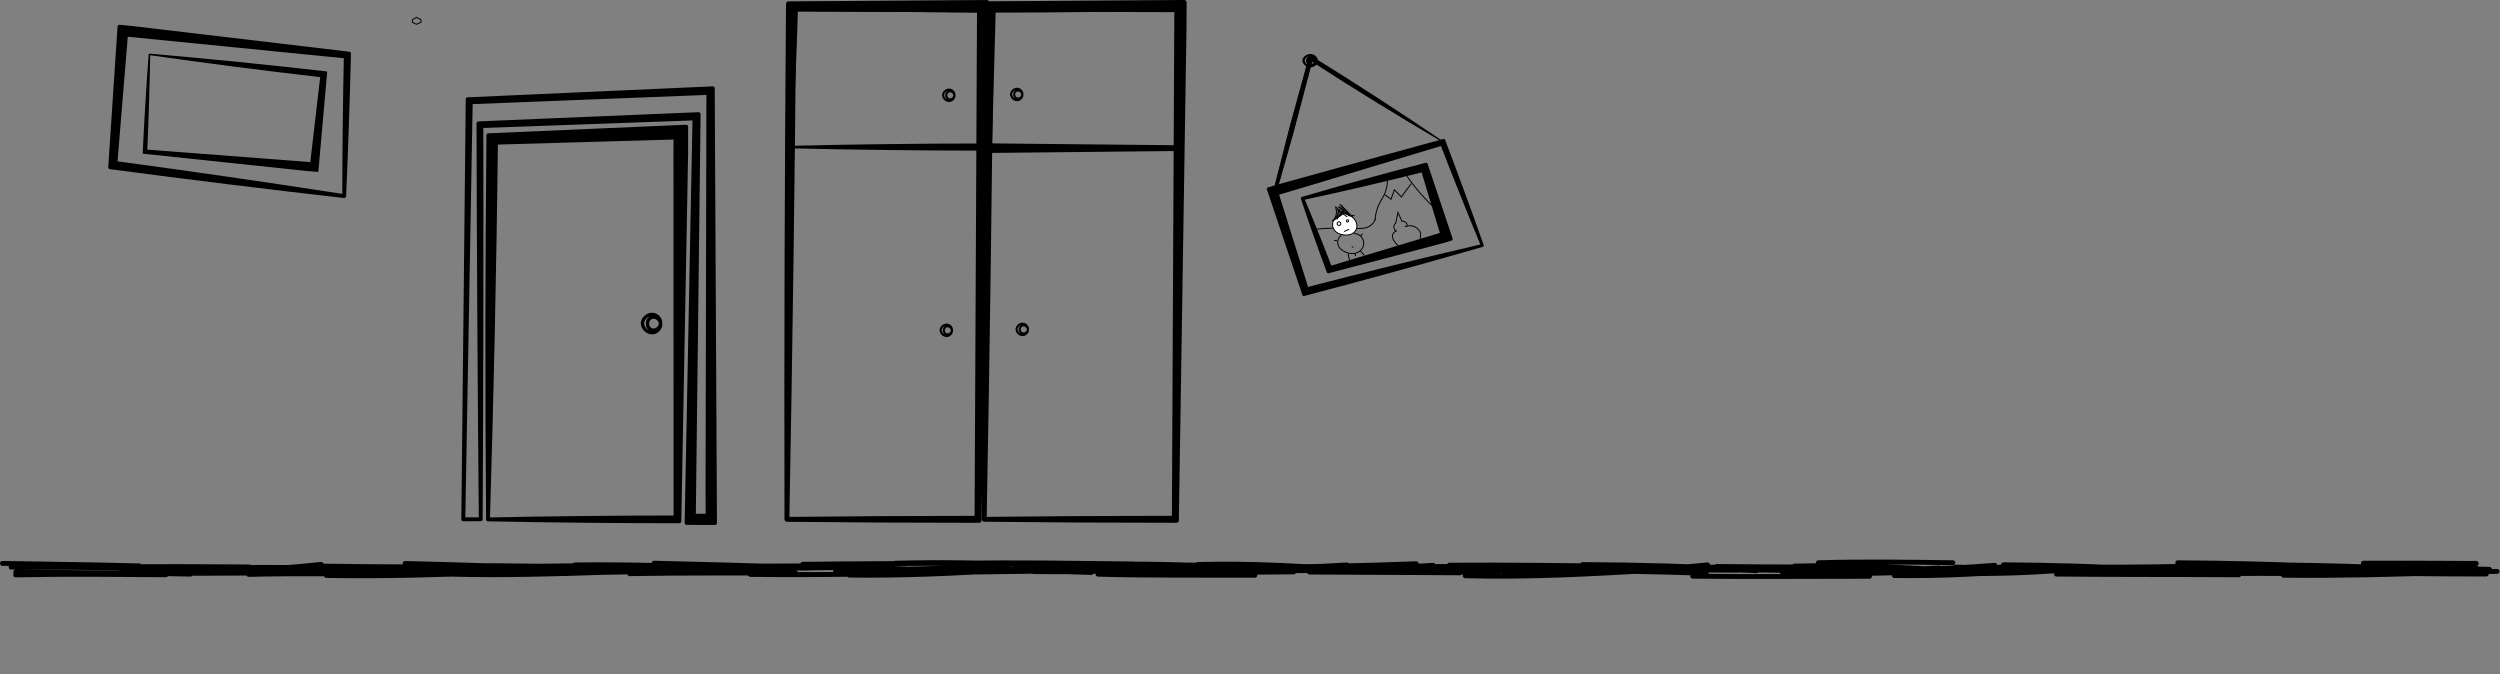 <?xml version="1.0" encoding="UTF-8" standalone="no"?>
<!-- Created with Inkscape (http://www.inkscape.org/) -->

<svg
   xmlns:dc="http://purl.org/dc/elements/1.1/"
   xmlns:cc="http://creativecommons.org/ns#"
   xmlns:rdf="http://www.w3.org/1999/02/22-rdf-syntax-ns#"
   xmlns:svg="http://www.w3.org/2000/svg"
   xmlns="http://www.w3.org/2000/svg"
   xmlns:sodipodi="http://sodipodi.sourceforge.net/DTD/sodipodi-0.dtd"
   xmlns:inkscape="http://www.inkscape.org/namespaces/inkscape"
   width="1302.379"
   height="351.234"
   id="svg2"
   version="1.1"
   inkscape:version="0.48.2 r9819"
   sodipodi:docname="door.svg"
   inkscape:export-filename="/Users/max/work/keyfight/graphics/background/door.png"
   inkscape:export-xdpi="139.94176"
   inkscape:export-ydpi="139.94176">
  <rect width="100%" height="100%" fill="#808080" stroke="none"/>
  <defs
     id="defs4">
    <inkscape:path-effect
       effect="skeletal"
       id="path-effect6588"
       is_visible="true"
       pattern="m -296.308,104.244 5.991,-3.927 5.548,3.902 -5.719,3.952 z"
       copytype="single_stretched"
       prop_scale="1"
       scale_y_rel="false"
       spacing="10"
       normal_offset="0"
       tang_offset="0"
       prop_units="false"
       vertical_pattern="false"
       fuse_tolerance="0.1" />
    <inkscape:path-effect
       effect="skeletal"
       id="path-effect6586"
       is_visible="true"
       pattern="M 0,5 C 0,2.24 2.24,0 5,0 7.76,0 10,2.24 10,5 10,7.76 7.76,10 5,10 2.24,10 0,7.76 0,5 z"
       copytype="single_stretched"
       prop_scale="1"
       scale_y_rel="false"
       spacing="0"
       normal_offset="0"
       tang_offset="0"
       prop_units="false"
       vertical_pattern="false"
       fuse_tolerance="0" />
    <inkscape:path-effect
       effect="spiro"
       id="path-effect6584"
       is_visible="true" />
    <inkscape:path-effect
       effect="skeletal"
       id="path-effect6580"
       is_visible="true"
       pattern="M 0,5 C 0,2.24 2.24,0 5,0 7.76,0 10,2.24 10,5 10,7.76 7.76,10 5,10 2.24,10 0,7.76 0,5 z"
       copytype="single_stretched"
       prop_scale="1"
       scale_y_rel="false"
       spacing="0"
       normal_offset="0"
       tang_offset="0"
       prop_units="false"
       vertical_pattern="false"
       fuse_tolerance="0" />
    <inkscape:path-effect
       effect="spiro"
       id="path-effect6578"
       is_visible="true" />
    <inkscape:path-effect
       effect="sketch"
       id="path-effect6262"
       is_visible="true"
       nbiter_approxstrokes="6"
       strokelength="98"
       strokelength_rdm="0.3;1"
       strokeoverlap="0.3"
       strokeoverlap_rdm="0.2;1"
       ends_tolerance="0.1;1"
       parallel_offset="1;1"
       tremble_size="3;1"
       tremble_frequency="1"
       nbtangents="5"
       tgt_places_rdmness="1;1"
       tgtscale="10"
       tgtlength="100"
       tgtlength_rdm="0.3;1" />
    <inkscape:path-effect
       effect="spiro"
       id="path-effect6135"
       is_visible="true" />
    <inkscape:path-effect
       effect="spiro"
       id="path-effect6131"
       is_visible="true" />
    <inkscape:path-effect
       effect="spiro"
       id="path-effect6119"
       is_visible="true" />
    <inkscape:path-effect
       effect="spiro"
       id="path-effect6115"
       is_visible="true" />
    <inkscape:path-effect
       effect="spiro"
       id="path-effect6103"
       is_visible="true" />
    <inkscape:path-effect
       effect="spiro"
       id="path-effect6095"
       is_visible="true" />
    <inkscape:path-effect
       effect="spiro"
       id="path-effect6091"
       is_visible="true" />
    <inkscape:path-effect
       effect="spiro"
       id="path-effect6087"
       is_visible="true" />
    <inkscape:path-effect
       effect="spiro"
       id="path-effect6083"
       is_visible="true" />
    <inkscape:path-effect
       effect="spiro"
       id="path-effect6079"
       is_visible="true" />
    <inkscape:path-effect
       effect="spiro"
       id="path-effect6075"
       is_visible="true" />
    <inkscape:path-effect
       effect="spiro"
       id="path-effect6071"
       is_visible="true" />
    <inkscape:path-effect
       effect="spiro"
       id="path-effect6067"
       is_visible="true" />
    <inkscape:path-effect
       effect="spiro"
       id="path-effect6063"
       is_visible="true" />
    <inkscape:path-effect
       effect="spiro"
       id="path-effect6059"
       is_visible="true" />
    <inkscape:path-effect
       effect="spiro"
       id="path-effect6055"
       is_visible="true" />
    <inkscape:path-effect
       effect="spiro"
       id="path-effect6051"
       is_visible="true" />
    <inkscape:path-effect
       effect="spiro"
       id="path-effect6047"
       is_visible="true" />
    <inkscape:path-effect
       effect="spiro"
       id="path-effect6035"
       is_visible="true" />
    <inkscape:path-effect
       effect="spiro"
       id="path-effect6027"
       is_visible="true" />
    <inkscape:path-effect
       effect="spiro"
       id="path-effect6023"
       is_visible="true" />
    <inkscape:path-effect
       effect="spiro"
       id="path-effect6015"
       is_visible="true" />
    <inkscape:path-effect
       effect="spiro"
       id="path-effect6011"
       is_visible="true" />
    <inkscape:path-effect
       effect="spiro"
       id="path-effect6007"
       is_visible="true" />
    <inkscape:path-effect
       effect="spiro"
       id="path-effect6003"
       is_visible="true" />
    <inkscape:path-effect
       effect="spiro"
       id="path-effect5999"
       is_visible="true" />
    <inkscape:path-effect
       effect="spiro"
       id="path-effect5995"
       is_visible="true" />
    <inkscape:path-effect
       effect="spiro"
       id="path-effect5991"
       is_visible="true" />
    <inkscape:path-effect
       fuse_tolerance="0.1"
       vertical_pattern="false"
       prop_units="false"
       tang_offset="0"
       normal_offset="0"
       spacing="10"
       scale_y_rel="false"
       prop_scale="1.51"
       copytype="single_stretched"
       pattern="m -1186.377,-151.504 5.991,-3.927 5.548,3.902 -5.719,3.952 z"
       is_visible="true"
       id="path-effect5839"
       effect="skeletal" />
    <inkscape:path-effect
       effect="skeletal"
       id="path-effect5723"
       is_visible="true"
       pattern="M 0.5,4.427 6.491,0.5 12.039,4.402 6.319,8.355 z"
       copytype="single_stretched"
       prop_scale="1"
       scale_y_rel="false"
       spacing="-0.2"
       normal_offset="0"
       tang_offset="0"
       prop_units="false"
       vertical_pattern="false"
       fuse_tolerance="0" />
    <inkscape:path-effect
       effect="skeletal"
       id="path-effect5685"
       is_visible="true"
       pattern="M 0.5,4.427 6.491,0.5 12.039,4.402 6.319,8.355 z"
       copytype="single_stretched"
       prop_scale="1"
       scale_y_rel="false"
       spacing="10"
       normal_offset="0"
       tang_offset="0"
       prop_units="false"
       vertical_pattern="false"
       fuse_tolerance="0.1" />
    <inkscape:path-effect
       fuse_tolerance="0"
       vertical_pattern="false"
       prop_units="false"
       tang_offset="0"
       normal_offset="0"
       spacing="0"
       scale_y_rel="false"
       prop_scale="1"
       copytype="single_stretched"
       pattern="m 494.493,357.269 5.991,-3.927 5.548,3.902 -5.719,3.952 z"
       is_visible="true"
       id="path-effect5683"
       effect="skeletal" />
    <inkscape:path-effect
       tgtlength_rdm="0.2;1"
       tgtlength="100"
       tgtscale="100"
       tgt_places_rdmness="0.6;1"
       nbtangents="0"
       tremble_frequency="2.5"
       tremble_size="4;1"
       parallel_offset="1;1"
       ends_tolerance="0;1"
       strokeoverlap_rdm="0.1;526162315"
       strokeoverlap="0"
       strokelength_rdm="0.1;1"
       strokelength="1061"
       nbiter_approxstrokes="3"
       is_visible="true"
       id="path-effect5681"
       effect="sketch" />
    <inkscape:path-effect
       effect="skeletal"
       id="path-effect5649"
       is_visible="true"
       pattern="M 0.5,4.427 6.491,0.5 12.039,4.402 6.319,8.355 z"
       copytype="single_stretched"
       prop_scale="1"
       scale_y_rel="false"
       spacing="0"
       normal_offset="0"
       tang_offset="0"
       prop_units="false"
       vertical_pattern="false"
       fuse_tolerance="0" />
    <inkscape:path-effect
       effect="skeletal"
       id="path-effect5641"
       is_visible="true"
       pattern="M 0.5,4.427 6.491,0.5 12.039,4.402 6.319,8.355 z"
       copytype="single_stretched"
       prop_scale="0.49"
       scale_y_rel="true"
       spacing="0"
       normal_offset="0"
       tang_offset="0"
       prop_units="false"
       vertical_pattern="false"
       fuse_tolerance="0" />
    <inkscape:path-effect
       effect="skeletal"
       id="path-effect5591"
       is_visible="true"
       pattern="M 0.5,40.578 53.103,0.5 99.443,38.073 50.598,73.142 z"
       copytype="single_stretched"
       prop_scale="0.02"
       scale_y_rel="false"
       spacing="0"
       normal_offset="0"
       tang_offset="0"
       prop_units="false"
       vertical_pattern="false"
       fuse_tolerance="0" />
    <inkscape:path-effect
       effect="sketch"
       id="path-effect5568"
       is_visible="true"
       nbiter_approxstrokes="5"
       strokelength="100"
       strokelength_rdm="0.3;1"
       strokeoverlap="0.3"
       strokeoverlap_rdm="0.3;1"
       ends_tolerance="0.1;1"
       parallel_offset="5;1"
       tremble_size="5;1"
       tremble_frequency="1"
       nbtangents="5"
       tgt_places_rdmness="1;1"
       tgtscale="10"
       tgtlength="100"
       tgtlength_rdm="0.3;1" />
    <inkscape:path-effect
       effect="sketch"
       id="path-effect5564"
       is_visible="true"
       nbiter_approxstrokes="5"
       strokelength="100"
       strokelength_rdm="0.3;1"
       strokeoverlap="0.3"
       strokeoverlap_rdm="0.3;1"
       ends_tolerance="0.1;1"
       parallel_offset="5;1"
       tremble_size="5;1"
       tremble_frequency="1"
       nbtangents="5"
       tgt_places_rdmness="1;1"
       tgtscale="10"
       tgtlength="100"
       tgtlength_rdm="0.3;1" />
    <inkscape:path-effect
       effect="spiro"
       id="path-effect5558"
       is_visible="true" />
    <inkscape:path-effect
       effect="spiro"
       id="path-effect5554"
       is_visible="true" />
    <inkscape:path-effect
       effect="sketch"
       id="path-effect5529"
       is_visible="true"
       nbiter_approxstrokes="3"
       strokelength="1061"
       strokelength_rdm="0.1;1"
       strokeoverlap="0"
       strokeoverlap_rdm="0.1;526162315"
       ends_tolerance="0;1"
       parallel_offset="1;1"
       tremble_size="4;1"
       tremble_frequency="2.5"
       nbtangents="0"
       tgt_places_rdmness="0.6;1"
       tgtscale="100"
       tgtlength="100"
       tgtlength_rdm="0.2;1" />
    <marker
       inkscape:stockid="Arrow1Sstart"
       orient="auto"
       refY="0"
       refX="0"
       id="Arrow1Sstart"
       style="overflow:visible">
      <path
         id="path4910"
         d="M 0,0 5,-5 -12.5,0 5,5 0,0 z"
         style="fill-rule:evenodd;stroke:#000000;stroke-width:1pt;marker-start:none"
         transform="matrix(0.2,0,0,0.2,1.2,0)"
         inkscape:connector-curvature="0" />
    </marker>
    <inkscape:path-effect
       effect="sketch"
       id="path-effect5529-9"
       is_visible="true"
       nbiter_approxstrokes="3"
       strokelength="978"
       strokelength_rdm="0.1;1"
       strokeoverlap="0"
       strokeoverlap_rdm="0.1;526162315"
       ends_tolerance="0;1"
       parallel_offset="1;1"
       tremble_size="4;1"
       tremble_frequency="2.5"
       nbtangents="0"
       tgt_places_rdmness="0.6;1"
       tgtscale="100"
       tgtlength="100"
       tgtlength_rdm="0.2;1" />
    <inkscape:path-effect
       effect="sketch"
       id="path-effect5529-90"
       is_visible="true"
       nbiter_approxstrokes="3"
       strokelength="1061"
       strokelength_rdm="0.1;1"
       strokeoverlap="0"
       strokeoverlap_rdm="0.1;526162315"
       ends_tolerance="0;1"
       parallel_offset="1;1"
       tremble_size="4;1"
       tremble_frequency="2.5"
       nbtangents="0"
       tgt_places_rdmness="0.6;1"
       tgtscale="100"
       tgtlength="100"
       tgtlength_rdm="0.2;1" />
    <inkscape:path-effect
       effect="skeletal"
       id="path-effect5649-2"
       is_visible="true"
       pattern="m -79.047,-398.864 5.991,-3.927 5.548,3.902 -5.719,3.952 z"
       copytype="single_stretched"
       prop_scale="1"
       scale_y_rel="false"
       spacing="0"
       normal_offset="0"
       tang_offset="0"
       prop_units="false"
       vertical_pattern="false"
       fuse_tolerance="0" />
    <inkscape:path-effect
       effect="skeletal"
       id="path-effect5723-9"
       is_visible="true"
       pattern="M 0.5,4.427 6.491,0.5 12.039,4.402 6.319,8.355 z"
       copytype="single_stretched"
       prop_scale="1"
       scale_y_rel="false"
       spacing="-0.2"
       normal_offset="0"
       tang_offset="0"
       prop_units="false"
       vertical_pattern="false"
       fuse_tolerance="0" />
    <inkscape:path-effect
       effect="skeletal"
       id="path-effect5685-8"
       is_visible="true"
       pattern="m -497.16,-350.267 5.991,-3.927 5.548,3.902 -5.719,3.952 z"
       copytype="single_stretched"
       prop_scale="1"
       scale_y_rel="false"
       spacing="10"
       normal_offset="0"
       tang_offset="0"
       prop_units="false"
       vertical_pattern="false"
       fuse_tolerance="0.1" />
    <inkscape:path-effect
       effect="skeletal"
       id="path-effect5685-5"
       is_visible="true"
       pattern="m -497.16,-350.267 5.991,-3.927 5.548,3.902 -5.719,3.952 z"
       copytype="single_stretched"
       prop_scale="1"
       scale_y_rel="false"
       spacing="10"
       normal_offset="0"
       tang_offset="0"
       prop_units="false"
       vertical_pattern="false"
       fuse_tolerance="0.1" />
    <inkscape:path-effect
       fuse_tolerance="0.1"
       vertical_pattern="false"
       prop_units="false"
       tang_offset="0"
       normal_offset="0"
       spacing="10"
       scale_y_rel="false"
       prop_scale="2"
       copytype="single_stretched"
       pattern="m -408.511,-108.575 5.991,-3.927 5.548,3.902 -5.719,3.952 z"
       is_visible="true"
       id="path-effect5839-7"
       effect="skeletal" />
    <inkscape:path-effect
       fuse_tolerance="0.1"
       vertical_pattern="false"
       prop_units="false"
       tang_offset="0"
       normal_offset="0"
       spacing="10"
       scale_y_rel="false"
       prop_scale="2"
       copytype="single_stretched"
       pattern="m -408.511,-108.575 5.991,-3.927 5.548,3.902 -5.719,3.952 z"
       is_visible="true"
       id="path-effect5839-8"
       effect="skeletal" />
    <inkscape:path-effect
       fuse_tolerance="0.1"
       vertical_pattern="false"
       prop_units="false"
       tang_offset="0"
       normal_offset="0"
       spacing="10"
       scale_y_rel="false"
       prop_scale="2"
       copytype="single_stretched"
       pattern="m -408.511,-108.575 5.991,-3.927 5.548,3.902 -5.719,3.952 z"
       is_visible="true"
       id="path-effect5839-0"
       effect="skeletal" />
    <inkscape:path-effect
       fuse_tolerance="0.1"
       vertical_pattern="false"
       prop_units="false"
       tang_offset="0"
       normal_offset="0"
       spacing="10"
       scale_y_rel="false"
       prop_scale="1"
       copytype="single_stretched"
       pattern="m -356.795,64.147 5.991,-3.927 5.548,3.902 -5.719,3.952 z"
       is_visible="true"
       id="path-effect5839-04"
       effect="skeletal" />
    <inkscape:path-effect
       effect="skeletal"
       id="path-effect5723-9-7"
       is_visible="true"
       pattern="M 0.5,4.427 6.491,0.5 12.039,4.402 6.319,8.355 z"
       copytype="single_stretched"
       prop_scale="1"
       scale_y_rel="false"
       spacing="-0.2"
       normal_offset="0"
       tang_offset="0"
       prop_units="false"
       vertical_pattern="false"
       fuse_tolerance="0" />
    <inkscape:path-effect
       fuse_tolerance="0.1"
       vertical_pattern="false"
       prop_units="false"
       tang_offset="0"
       normal_offset="0"
       spacing="10"
       scale_y_rel="false"
       prop_scale="1"
       copytype="single_stretched"
       pattern="m -261.213,129.502 5.991,-3.927 5.548,3.902 -5.719,3.952 z"
       is_visible="true"
       id="path-effect5839-06"
       effect="skeletal" />
    <inkscape:path-effect
       fuse_tolerance="0.1"
       vertical_pattern="false"
       prop_units="false"
       tang_offset="0"
       normal_offset="0"
       spacing="10"
       scale_y_rel="false"
       prop_scale="1"
       copytype="single_stretched"
       pattern="m -1449.59,1.762 5.991,-3.927 5.548,3.902 -5.719,3.952 z"
       is_visible="true"
       id="path-effect5839-2"
       effect="skeletal" />
    <inkscape:path-effect
       fuse_tolerance="0.1"
       vertical_pattern="false"
       prop_units="false"
       tang_offset="0.2"
       normal_offset="0"
       spacing="10"
       scale_y_rel="false"
       prop_scale="1"
       copytype="single_stretched"
       pattern="m -1414.495,27.02 5.991,-3.927 5.548,3.902 -5.72,3.952 z"
       is_visible="true"
       id="path-effect5839-06-0"
       effect="skeletal" />
    <inkscape:path-effect
       effect="skeletal"
       id="path-effect5723-9-7-8"
       is_visible="true"
       pattern="M 0.5,4.427 6.491,0.5 12.039,4.402 6.319,8.355 z"
       copytype="single_stretched"
       prop_scale="1"
       scale_y_rel="false"
       spacing="-0.2"
       normal_offset="0"
       tang_offset="0"
       prop_units="false"
       vertical_pattern="false"
       fuse_tolerance="0" />
    <inkscape:path-effect
       fuse_tolerance="0.1"
       vertical_pattern="false"
       prop_units="false"
       tang_offset="0"
       normal_offset="0"
       spacing="10"
       scale_y_rel="false"
       prop_scale="1.51"
       copytype="single_stretched"
       pattern="m -323.2,117.596 5.991,-3.927 5.548,3.902 -5.719,3.952 z"
       is_visible="true"
       id="path-effect5839-04-7"
       effect="skeletal" />
    <inkscape:path-effect
       fuse_tolerance="0.1"
       vertical_pattern="false"
       prop_units="false"
       tang_offset="0"
       normal_offset="0"
       spacing="10"
       scale_y_rel="false"
       prop_scale="1"
       copytype="single_stretched"
       pattern="m -1353.851,229.059 5.991,-3.927 5.548,3.902 -5.719,3.952 z"
       is_visible="true"
       id="path-effect5839-2-3"
       effect="skeletal" />
    <inkscape:path-effect
       fuse_tolerance="0.1"
       vertical_pattern="false"
       prop_units="false"
       tang_offset="0"
       normal_offset="0"
       spacing="10"
       scale_y_rel="false"
       prop_scale="1.51"
       copytype="single_stretched"
       pattern="M 0.5,5.643 0.533,2.919 4.896,0.5 9.417,2.983 l 0.039,2.559 -4.732,2.129 z"
       is_visible="true"
       id="path-effect5839-06-0-4"
       effect="skeletal" />
    <inkscape:path-effect
       fuse_tolerance="0.1"
       vertical_pattern="false"
       prop_units="false"
       tang_offset="0"
       normal_offset="0"
       spacing="10"
       scale_y_rel="false"
       prop_scale="1.51"
       copytype="single_stretched"
       pattern="m 999.52,1.893 0.033,-2.723 4.363,-2.42 4.521,2.483 0.039,2.559 -4.732,2.129 z"
       is_visible="true"
       id="path-effect5839-06-0-4-2"
       effect="skeletal" />
    <inkscape:path-effect
       fuse_tolerance="0.1"
       vertical_pattern="false"
       prop_units="false"
       tang_offset="0"
       normal_offset="0"
       spacing="10"
       scale_y_rel="false"
       prop_scale="1"
       copytype="single_stretched"
       pattern="m -906.247,-283.967 5.991,-3.927 5.548,3.902 -5.719,3.952 z"
       is_visible="true"
       id="path-effect5839-9"
       effect="skeletal" />
    <inkscape:path-effect
       fuse_tolerance="0.1"
       vertical_pattern="false"
       prop_units="false"
       tang_offset="0"
       normal_offset="0"
       spacing="10"
       scale_y_rel="false"
       prop_scale="1"
       copytype="single_stretched"
       pattern="m -703.558,-284.004 5.991,-3.927 5.548,3.902 -5.719,3.952 z"
       is_visible="true"
       id="path-effect5839-9-1"
       effect="skeletal" />
    <inkscape:path-effect
       fuse_tolerance="0.1"
       vertical_pattern="false"
       prop_units="false"
       tang_offset="0"
       normal_offset="0"
       spacing="10"
       scale_y_rel="false"
       prop_scale="1"
       copytype="single_stretched"
       pattern="m -902.099,-279.431 5.991,-3.927 5.548,3.902 -5.719,3.952 z"
       is_visible="true"
       id="path-effect5839-9-2"
       effect="skeletal" />
    <inkscape:path-effect
       fuse_tolerance="0.1"
       vertical_pattern="false"
       prop_units="false"
       tang_offset="0"
       normal_offset="0"
       spacing="10"
       scale_y_rel="false"
       prop_scale="1"
       copytype="single_stretched"
       pattern="m -703.561,-277.28 5.991,-3.927 5.548,3.902 -5.719,3.952 z"
       is_visible="true"
       id="path-effect5839-9-2-7"
       effect="skeletal" />
    <inkscape:path-effect
       effect="skeletal"
       id="path-effect5723-9-3"
       is_visible="true"
       pattern="M 0.5,4.427 6.491,0.5 12.039,4.402 6.319,8.355 z"
       copytype="single_stretched"
       prop_scale="1"
       scale_y_rel="false"
       spacing="-0.2"
       normal_offset="0"
       tang_offset="0"
       prop_units="false"
       vertical_pattern="false"
       fuse_tolerance="0" />
    <inkscape:path-effect
       effect="skeletal"
       id="path-effect5723-9-3-7"
       is_visible="true"
       pattern="M 0.5,4.427 6.491,0.5 12.039,4.402 6.319,8.355 z"
       copytype="single_stretched"
       prop_scale="1"
       scale_y_rel="false"
       spacing="-0.2"
       normal_offset="0"
       tang_offset="0"
       prop_units="false"
       vertical_pattern="false"
       fuse_tolerance="0" />
    <inkscape:path-effect
       effect="skeletal"
       id="path-effect5723-9-3-7-4"
       is_visible="true"
       pattern="M 0.5,4.427 6.491,0.5 12.039,4.402 6.319,8.355 z"
       copytype="single_stretched"
       prop_scale="1"
       scale_y_rel="false"
       spacing="-0.2"
       normal_offset="0"
       tang_offset="0"
       prop_units="false"
       vertical_pattern="false"
       fuse_tolerance="0" />
    <inkscape:path-effect
       effect="skeletal"
       id="path-effect5723-9-3-7-2"
       is_visible="true"
       pattern="M 0.5,4.427 6.491,0.5 12.039,4.402 6.319,8.355 z"
       copytype="single_stretched"
       prop_scale="1"
       scale_y_rel="false"
       spacing="-0.2"
       normal_offset="0"
       tang_offset="0"
       prop_units="false"
       vertical_pattern="false"
       fuse_tolerance="0" />
    <inkscape:path-effect
       effect="sketch"
       id="path-effect6262-5"
       is_visible="true"
       nbiter_approxstrokes="6"
       strokelength="98"
       strokelength_rdm="0.3;1"
       strokeoverlap="0.3"
       strokeoverlap_rdm="0.2;1"
       ends_tolerance="0.1;1"
       parallel_offset="1;1"
       tremble_size="3;1"
       tremble_frequency="1"
       nbtangents="5"
       tgt_places_rdmness="1;1"
       tgtscale="10"
       tgtlength="100"
       tgtlength_rdm="0.3;1" />
  </defs>
  <sodipodi:namedview
     id="base"
     pagecolor="#ffffff"
     bordercolor="#666666"
     borderopacity="1.0"
     inkscape:pageopacity="0.0"
     inkscape:pageshadow="2"
     inkscape:zoom="1.5979308"
     inkscape:cx="325.38203"
     inkscape:cy="174.01544"
     inkscape:document-units="px"
     inkscape:current-layer="layer1"
     showgrid="false"
     inkscape:object-paths="false"
     inkscape:window-width="1290"
     inkscape:window-height="924"
     inkscape:window-x="0"
     inkscape:window-y="0"
     inkscape:window-maximized="0"
     showguides="true"
     inkscape:guide-bbox="true"
     width="2048px"
     fit-margin-top="0"
     fit-margin-left="0"
     fit-margin-right="0"
     fit-margin-bottom="0"
     height="744.09px">
    <sodipodi:guide
       orientation="0,1"
       position="505.749,1.384"
       id="guide6197" />
  </sodipodi:namedview>
  <g
     inkscape:label="Layer 1"
     inkscape:groupmode="layer"
     id="layer1"
     transform="translate(-75.412,-410.695)">
    <path
       style="fill:none;stroke:#000000;stroke-width:0.507px;stroke-linecap:butt;stroke-linejoin:miter;stroke-opacity:1"
       d="m 760.926,530.1 c 6.513,-0.641 13.074,-0.796 19.61,-0.465 1.426,0.072 2.857,0.168 4.281,0.055 1.424,-0.113 2.853,-0.444 4.083,-1.17 1.435,-0.847 2.546,-2.228 3.067,-3.81"
       id="path6113"
       inkscape:path-effect="#path-effect6115"
       inkscape:original-d="m 760.92612,530.09966 c 5.9478,0.7133 13.6814,-0.12912 19.6097,-0.46469 2.7784,-0.15727 5.881,0.32251 8.3643,-1.11524 0.4699,-0.27204 3.0669,-3.3901 3.0669,-3.81041"
       inkscape:connector-curvature="0"
       sodipodi:nodetypes="cssc" />
    <path
       style="fill:none;stroke:#000000;stroke-width:0.507px;stroke-linecap:butt;stroke-linejoin:miter;stroke-opacity:1"
       d="m 290.228,422.326 0.017,-1.381 2.212,-1.227 2.293,1.259 0.02,1.298 -2.4,1.08 z"
       id="path5611"
       inkscape:connector-curvature="0"
       sodipodi:nodetypes="ccccccc" />
    <path
       style="color:#000000;fill:#000000;fill-opacity:1;fill-rule:nonzero;stroke:#000000;stroke-width:2;stroke-linecap:round;stroke-linejoin:round;stroke-miterlimit:4;stroke-opacity:1;stroke-dasharray:none;stroke-dashoffset:0;marker:none;visibility:visible;display:inline;overflow:visible;enable-background:accumulate"
       d="m 329.642,681.234 c -0.546,-66.071 -0.483,-132.767 0.189,-200.087 0,0 1e-5,0 1e-5,0 33.723,-1.501 68.073,-2.995 103.051,-4.484 0,0 10e-6,0 10e-6,0 0.002,4.541 0.005,9.089 0.008,13.641 -1.165,65.193 -2.351,129.184 -3.56,191.97 -33.567,4e-5 -66.796,-0.334 -99.688,-1.003 32.892,-0.669 65.452,-1.01 97.68,-1.023 -0.049,-65.788 -0.073,-130.28 -0.074,-193.476 0.029,-1.469 0.058,-2.938 0.086,-4.408 -30.526,0.896 -61.698,1.786 -93.516,2.669 0,0 -1e-5,0 -1e-5,0 -0.765,64.757 -2.158,130.157 -4.176,196.2 z"
       id="path4893-1"
       inkscape:connector-curvature="0"
       sodipodi:nodetypes="ccccc"
       inkscape:path-effect="#path-effect5839"
       inkscape:original-d="m 329.64152,681.23393 2.1537,-198.17197 98.35271,-3.58951 -1.85007,201.76148 z" />
    <path
       sodipodi:type="arc"
       style="fill:none;stroke:#000000;stroke-width:5;stroke-miterlimit:4;stroke-opacity:1;stroke-dasharray:none"
       id="path5562-3"
       sodipodi:cx="230.60666"
       sodipodi:cy="627.00012"
       sodipodi:rx="11.741683"
       sodipodi:ry="11.741683"
       d="m 242.348,627 c 0.63,6.149 -4.446,12.888 -11.742,13.633 0,0 0,0 0,0 -7.296,0.516 -14.665,-5.19 -15.524,-13.633 0,0 0,0 0,0 -0.031,-0.648 -0.022,-1.294 0.025,-1.934 1.749,-7.533 8.672,-12.372 15.499,-11.862 7.394,0.8 12.441,7.632 11.767,13.796 -0.666,-6.164 -6.811,-10.556 -11.767,-9.773 -4.87,0.536 -8.554,5.838 -7.823,9.577 -0.01,0.065 -0.018,0.13 -0.025,0.196 0,0 0,0 0,0 -0.884,3.788 2.88,9.263 7.848,9.795 4.968,0.766 11.093,-3.646 11.742,-9.795 z"
       transform="matrix(0.347,0,0,0.347,335.468,361.705)"
       inkscape:path-effect="#path-effect5723-9" />
    <path
       style="color:#000000;fill:#000000;fill-opacity:1;stroke:#000000;stroke-width:1.5;stroke-linecap:round;stroke-linejoin:round;stroke-miterlimit:4;stroke-opacity:1;stroke-dasharray:none;stroke-dashoffset:0;marker:none;visibility:visible;display:inline;overflow:visible;enable-background:accumulate"
       d="m 847.591,538.59 c -30.509,8.791 -61.5,17.319 -92.972,25.584 -6.051,-17.92 -12.225,-36.285 -18.521,-55.097 0,0 0,0 -10e-6,0 1.801,-0.545 3.604,-1.091 5.41,-1.638 29.37,-8.119 58.048,-15.993 86.032,-23.621 7.005,18.411 13.697,36.666 20.074,54.764 -7.338,-17.73 -14.368,-35.307 -21.089,-52.73 -29.002,8.756 -57.251,17.246 -84.747,25.47 -0.321,0.087 -0.642,0.174 -0.963,0.261 0,0 0,0 0,10e-6 5.043,16.034 10.211,32.528 15.505,49.48 29.928,-7.762 60.351,-15.252 91.27,-22.472 z"
       id="path5781"
       inkscape:connector-curvature="0"
       inkscape:path-effect="#path-effect6588"
       inkscape:original-d="m 847.59102,538.5895 -92.1335,24.05056 -17.0351,-52.32948 88.5977,-25.45139 z"
       sodipodi:nodetypes="ccccc" />
    <path
       style="color:#000000;fill:#000000;fill-opacity:1;stroke:#000000;stroke-width:0.507;stroke-linecap:round;stroke-linejoin:round;stroke-miterlimit:4;stroke-opacity:1;stroke-dasharray:none;stroke-dashoffset:0;marker:none;visibility:visible;display:inline;overflow:visible;enable-background:accumulate"
       d="m 827.274,484.698 c -29.055,9.883 -58.701,19.194 -88.94,27.933 3.059,-11.898 6.14,-23.959 9.243,-36.184 3.401,-12.47 6.778,-24.754 10.13,-36.854 23.865,14.766 47.058,29.794 69.58,45.084 -23.47,-13.79 -46.281,-27.838 -68.432,-42.143 -3.374,12.898 -6.719,25.576 -10.034,38.035 -2.835,9.887 -5.689,19.91 -8.561,30.069 28.395,-9.235 57.4,-17.882 87.014,-25.94 z"
       id="path5781-3"
       inkscape:connector-curvature="0"
       inkscape:path-effect="#path-effect5839-04"
       inkscape:original-d="m 827.27362,484.69772 -87.9906,26.95061 19.0082,-70.55833 z"
       sodipodi:nodetypes="cccc" />
    <path
       sodipodi:type="arc"
       style="fill:none;stroke:#000000;stroke-width:5;stroke-miterlimit:4;stroke-opacity:1;stroke-dasharray:none"
       id="path5562-3-4"
       sodipodi:cx="230.60666"
       sodipodi:cy="627.00012"
       sodipodi:rx="11.741683"
       sodipodi:ry="11.741683"
       d="m 242.348,627 c 0.63,6.149 -4.446,12.888 -11.742,13.633 0,0 0,0 0,0 -7.296,0.516 -14.665,-5.19 -15.524,-13.633 0,0 0,0 0,0 -0.031,-0.648 -0.022,-1.294 0.025,-1.934 1.749,-7.533 8.672,-12.372 15.499,-11.862 7.394,0.8 12.441,7.632 11.767,13.796 -0.666,-6.164 -6.811,-10.556 -11.767,-9.773 -4.87,0.536 -8.554,5.838 -7.823,9.577 -0.01,0.065 -0.018,0.13 -0.025,0.196 0,0 0,0 0,0 -0.884,3.788 2.88,9.263 7.848,9.795 4.968,0.766 11.093,-3.646 11.742,-9.795 z"
       transform="matrix(0.247,0,0,0.214,701.388,308.14)"
       inkscape:path-effect="#path-effect5723-9-7" />
    <path
       style="color:#000000;fill:#000000;fill-opacity:1;stroke:#000000;stroke-width:1.744;stroke-linecap:round;stroke-linejoin:round;stroke-miterlimit:4;stroke-opacity:1;stroke-dasharray:none;stroke-dashoffset:0;marker:none;visibility:visible;display:inline;overflow:visible;enable-background:accumulate"
       d="m 753.996,514.084 c 20.959,-6.173 42.399,-12.079 64.319,-17.72 0,10e-6 0,10e-6 0,10e-6 4.21,12.5 8.539,25.446 12.989,38.839 0,0 0,0 0,10e-6 -1.254,0.381 -2.511,0.762 -3.771,1.144 -20.734,5.514 -40.773,10.786 -60.118,15.817 -4.794,-12.849 -9.275,-25.54 -13.442,-38.072 5.13,12.17 9.953,24.184 14.469,36.043 19.922,-6.027 39.089,-11.793 57.503,-17.295 0.218,-0.056 0.437,-0.112 0.656,-0.168 -3.211,-10.609 -6.546,-21.677 -10.004,-33.206 0,-10e-6 0,-10e-6 0,-10e-6 -20.372,5.146 -41.239,10.019 -62.6,14.618 z"
       id="path5781-0"
       inkscape:connector-curvature="0"
       inkscape:path-effect="#path-effect5839-06"
       inkscape:original-d="m 753.99562,514.08429 63.4719,-16.19157 11.5181,36.06338 -61.0449,17.16877 z"
       sodipodi:nodetypes="ccccc" />
    <path
       style="fill:#ffffff;fill-opacity:1;stroke:#000000;stroke-width:0.507px;stroke-linecap:butt;stroke-linejoin:miter;stroke-opacity:1"
       d="m 770.886,524.455 c -0.698,0.747 -1.145,1.723 -1.256,2.74 -0.111,1.016 0.115,2.066 0.635,2.946 0.514,0.871 1.302,1.564 2.193,2.043 0.891,0.479 1.883,0.752 2.885,0.887 1.274,0.171 2.6,0.119 3.803,-0.332 1.204,-0.452 2.276,-1.333 2.793,-2.51 0.431,-0.981 0.456,-2.115 0.169,-3.148 -0.287,-1.032 -0.872,-1.967 -1.599,-2.754 -1.087,-1.179 -2.542,-2.063 -4.133,-2.264 -1.048,-0.132 -2.133,0.037 -3.091,0.483 -0.958,0.446 -1.787,1.166 -2.361,2.053"
       id="path5989"
       inkscape:path-effect="#path-effect5991"
       inkscape:original-d="m 770.88602,524.4545 c -2.4612,0.53136 -1.8886,4.14599 -0.6212,5.68567 1.2044,1.46325 3.425,2.15628 5.0786,2.93036 3.3779,1.58136 7.1528,1.76739 6.5962,-2.84243 -0.2281,-1.88949 0.1164,-4.34286 -1.4298,-5.90205 -1.0566,-1.06558 -2.8465,-1.52158 -4.1333,-2.26407 -0.9763,-0.56337 -5.1825,1.21634 -5.4521,2.53554"
       inkscape:connector-curvature="0"
       sodipodi:nodetypes="csssssc" />
    <path
       style="fill:none;stroke:#000000;stroke-width:0.507px;stroke-linecap:butt;stroke-linejoin:miter;stroke-opacity:1"
       d="m 774.161,533.234 c -0.884,0.647 -1.523,1.621 -1.766,2.689 -0.243,1.068 -0.087,2.222 0.429,3.188 0.583,1.09 1.585,1.903 2.665,2.505 1.648,0.918 3.58,1.405 5.443,1.11 0.932,-0.148 1.835,-0.49 2.611,-1.026 0.776,-0.536 1.421,-1.268 1.825,-2.12 0.453,-0.956 0.593,-2.058 0.396,-3.097 -0.197,-1.04 -0.731,-2.013 -1.502,-2.738 -0.919,-0.866 -2.173,-1.369 -3.436,-1.378"
       id="path5993"
       inkscape:path-effect="#path-effect5995"
       inkscape:original-d="m 774.16082,533.2344 c -3.2884,-0.0855 -2.2769,3.67693 -1.3363,5.87746 0.4007,0.93738 1.7745,1.99095 2.6648,2.50466 1.4239,0.82158 8.8349,-0.84817 9.8786,-2.03647 0.4844,-0.5515 -0.736,-5.6226 -1.1054,-5.83575 -0.8917,-0.51451 -2.2811,-1.68774 -3.4357,-1.37804"
       inkscape:connector-curvature="0" />
    <path
       style="fill:none;stroke:#000000;stroke-width:0.507px;stroke-linecap:butt;stroke-linejoin:miter;stroke-opacity:1"
       d="m 777.666,542.872 0.778,3.471"
       id="path5997"
       inkscape:path-effect="#path-effect5999"
       inkscape:original-d="m 777.66592,542.87239 c 0.6753,1.86473 0.4156,2.12132 0.7776,3.47076"
       inkscape:connector-curvature="0" />
    <path
       style="fill:none;stroke:#000000;stroke-width:0.507px;stroke-linecap:butt;stroke-linejoin:miter;stroke-opacity:1"
       d="m 784.178,541.432 2.016,2.372"
       id="path6001"
       inkscape:path-effect="#path-effect6003"
       inkscape:original-d="m 784.17832,541.43218 c 0.9018,0.89656 1.6995,1.19213 2.016,2.37208"
       inkscape:connector-curvature="0" />
    <path
       style="fill:none;stroke:#000000;stroke-width:0.507px;stroke-linecap:butt;stroke-linejoin:miter;stroke-opacity:1"
       d="m 783.938,533.678 1.381,-1.137"
       id="path6005"
       inkscape:path-effect="#path-effect6007"
       inkscape:original-d="m 783.93812,533.67801 c 0.4307,-0.6682 0.8981,-0.70827 1.3814,-1.13705"
       inkscape:connector-curvature="0" />
    <path
       style="fill:none;stroke:#000000;stroke-width:0.507px;stroke-linecap:butt;stroke-linejoin:miter;stroke-opacity:1"
       d="m 772.019,536.109 -1.584,-0.188"
       id="path6009"
       inkscape:path-effect="#path-effect6011"
       inkscape:original-d="m 772.01902,536.1085 c -0.5313,0.0189 -1.0702,-0.32617 -1.5836,-0.18846"
       inkscape:connector-curvature="0" />
    <path
       style="fill:none;stroke:#000000;stroke-width:0.507px;stroke-linecap:butt;stroke-linejoin:miter;stroke-opacity:1"
       d="m 781.109,542.562 0.565,1.535"
       id="path6013"
       inkscape:path-effect="#path-effect6015"
       inkscape:original-d="m 781.10862,542.56215 c 0.2032,1.06116 0.4242,1.32153 0.565,1.53484"
       inkscape:connector-curvature="0" />
    <path
       style="fill:none;stroke:#000000;stroke-width:0.507px;stroke-linecap:butt;stroke-linejoin:miter;stroke-opacity:1"
       d="m 772.606,526.293 c 0.21,-0.083 0.449,-0.09 0.663,-0.018 0.214,0.071 0.401,0.22 0.519,0.412 0.118,0.192 0.166,0.426 0.133,0.649 -0.033,0.223 -0.147,0.433 -0.315,0.583 -0.169,0.15 -0.391,0.238 -0.616,0.244 -0.225,0.006 -0.452,-0.069 -0.629,-0.21 -0.177,-0.14 -0.302,-0.344 -0.347,-0.565 -0.045,-0.221 -0.01,-0.457 0.097,-0.656 0.107,-0.198 0.286,-0.357 0.495,-0.439 0.153,-0.06 0.321,-0.081 0.484,-0.06 0.163,0.022 0.32,0.085 0.452,0.184 0.132,0.098 0.238,0.23 0.305,0.38 0.067,0.15 0.096,0.317 0.081,0.481 -0.014,0.164 -0.071,0.323 -0.163,0.459 -0.092,0.136 -0.219,0.248 -0.366,0.322 -0.147,0.074 -0.312,0.11 -0.476,0.103 -0.164,-0.007 -0.326,-0.056 -0.466,-0.142 -0.152,-0.093 -0.278,-0.23 -0.359,-0.39 -0.081,-0.16 -0.116,-0.342 -0.1,-0.52 0.015,-0.178 0.082,-0.352 0.188,-0.495 0.107,-0.143 0.254,-0.256 0.42,-0.322"
       id="path6021"
       inkscape:path-effect="#path-effect6023"
       inkscape:original-d="m 772.60562,526.29287 c -0.1652,0.14649 -0.3489,0.6046 -0.4954,0.43948 -0.1465,-0.16512 0.4382,-0.65267 0.4954,-0.43948 0.1496,0.55799 -0.6505,1.43791 -0.1501,1.72663 2.485,1.43387 4.881,-2.03297 0.1501,-1.72663 z"
       inkscape:connector-curvature="0" />
    <path
       style="fill:none;stroke:#000000;stroke-width:0.507px;stroke-linecap:butt;stroke-linejoin:miter;stroke-opacity:1"
       d="m 777.848,525.347 c -0.11,-0.111 -0.265,-0.176 -0.421,-0.177 -0.156,-6.6e-4 -0.312,0.063 -0.423,0.173 -0.111,0.11 -0.176,0.265 -0.177,0.421 -6.6e-4,0.156 0.063,0.312 0.173,0.423 0.11,0.111 0.265,0.176 0.421,0.177 0.156,6.6e-4 0.312,-0.063 0.423,-0.173 0.111,-0.11 0.176,-0.265 0.177,-0.421 6.6e-4,-0.156 -0.063,-0.312 -0.173,-0.423"
       id="path6025"
       inkscape:path-effect="#path-effect6027"
       inkscape:original-d="m 777.84782,525.3467 c -1.0635,0.23187 -0.8057,0.13697 -0.8477,0.8406 -0.1448,2.42293 4.4844,-1.19413 0.8477,-0.8406 z"
       inkscape:connector-curvature="0" />
    <path
       style="fill:none;stroke:#000000;stroke-width:0.507px;stroke-linecap:butt;stroke-linejoin:miter;stroke-opacity:1"
       d="m 775.637,531.306 2.602,-1.158"
       id="path6033"
       inkscape:path-effect="#path-effect6035"
       inkscape:original-d="m 775.63652,531.30554 c 0.653,-0.68527 2.0415,-0.66043 2.6022,-1.1579"
       inkscape:connector-curvature="0" />
    <path
       style="fill:none;stroke:#000000;stroke-width:0.507px;stroke-linecap:butt;stroke-linejoin:miter;stroke-opacity:1"
       d="m 779.616,539.283 0.649,0.133 0.143,-0.038"
       id="path6045"
       inkscape:path-effect="#path-effect6047"
       inkscape:original-d="m 779.61602,539.2832 c 0.2162,0.0442 0.4325,0.0884 0.6487,0.13259 0.048,-0.0128 0.095,-0.0256 0.143,-0.0384"
       inkscape:connector-curvature="0" />
    <path
       style="fill:none;stroke:#000000;stroke-width:0.507px;stroke-linecap:butt;stroke-linejoin:miter;stroke-opacity:1"
       d="m 769.438,525.916 c 1.076,-0.931 1.826,-2.231 2.093,-3.628 0.229,-1.196 0.106,-2.457 -0.349,-3.586"
       id="path6049"
       inkscape:path-effect="#path-effect6051"
       inkscape:original-d="m 769.43832,525.91596 c 0.4704,-1.30444 1.8167,-2.27455 2.0932,-3.62755 0.043,-0.20859 -0.3873,-2.93835 -0.3486,-3.58584"
       inkscape:connector-curvature="0" />
    <path
       style="fill:none;stroke:#000000;stroke-width:0.507px;stroke-linecap:butt;stroke-linejoin:miter;stroke-opacity:1"
       d="m 780.07,523.831 -6.181,-6.467"
       id="path6053"
       inkscape:path-effect="#path-effect6055"
       inkscape:original-d="m 780.07042,523.83071 c -3.4193,-1.08647 -4.1845,-4.21748 -6.1806,-6.46743"
       inkscape:connector-curvature="0" />
    <path
       style="fill:none;stroke:#000000;stroke-width:0.507px;stroke-linecap:butt;stroke-linejoin:miter;stroke-opacity:1"
       d="m 770.258,525.543 c 0.821,-0.75 1.727,-1.405 2.696,-1.95 0.314,-0.176 0.635,-0.341 0.924,-0.555 0.474,-0.349 0.854,-0.824 1.09,-1.363 0.236,-0.539 0.329,-1.14 0.264,-1.725 -0.064,-0.585 -0.285,-1.152 -0.632,-1.627 -0.348,-0.475 -0.822,-0.856 -1.36,-1.093"
       id="path6057"
       inkscape:path-effect="#path-effect6059"
       inkscape:original-d="m 770.25812,525.54278 c 1.2576,-0.3012 1.79,-1.14554 2.6965,-1.94972 0.076,-0.0679 0.8386,-0.40595 0.9244,-0.55456 0.942,-1.63255 -0.1415,-3.95659 -0.638,-5.80781"
       inkscape:connector-curvature="0" />
    <path
       style="fill:none;stroke:#000000;stroke-width:0.507px;stroke-linecap:butt;stroke-linejoin:miter;stroke-opacity:1"
       d="m 771.974,525.082 0.803,-5.581"
       id="path6061"
       inkscape:path-effect="#path-effect6063"
       inkscape:original-d="m 771.97432,525.08245 c 0.8017,-2.056 1.3959,-3.36923 0.8026,-5.581"
       inkscape:connector-curvature="0" />
    <path
       style="fill:none;stroke:#000000;stroke-width:0.507px;stroke-linecap:butt;stroke-linejoin:miter;stroke-opacity:1"
       d="m 778.372,523.213 -5.902,-4.856"
       id="path6065"
       inkscape:path-effect="#path-effect6067"
       inkscape:original-d="m 778.37172,523.21319 c -2.3417,-0.74292 -5.2247,-2.33178 -5.9017,-4.85587"
       inkscape:connector-curvature="0" />
    <path
       style="fill:none;stroke:#000000;stroke-width:0.507px;stroke-linecap:butt;stroke-linejoin:miter;stroke-opacity:1"
       d="m 777.266,523.663 -5.413,-3.607"
       id="path6069"
       inkscape:path-effect="#path-effect6071"
       inkscape:original-d="m 777.26592,523.66309 c -2.708,-0.13216 -3.9694,-1.97952 -5.4134,-3.60708"
       inkscape:connector-curvature="0" />
    <path
       style="fill:none;stroke:#000000;stroke-width:0.507px;stroke-linecap:butt;stroke-linejoin:miter;stroke-opacity:1"
       d="m 771.249,524.664 2.072,-4.848"
       id="path6073"
       inkscape:path-effect="#path-effect6075"
       inkscape:original-d="m 771.24882,524.66382 c 0.053,-3.05903 0.9577,-2.91681 2.0723,-4.8484"
       inkscape:connector-curvature="0" />
    <path
       style="fill:none;stroke:#000000;stroke-width:0.507px;stroke-linecap:butt;stroke-linejoin:miter;stroke-opacity:1"
       d="m 772.145,524.577 3.398,-5.051"
       id="path6077"
       inkscape:path-effect="#path-effect6079"
       inkscape:original-d="m 772.14522,524.57668 c 4.1972,-1.0522 4.431,-1.19884 3.3978,-5.05064"
       inkscape:connector-curvature="0" />
    <path
       style="fill:none;stroke:#000000;stroke-width:0.507px;stroke-linecap:butt;stroke-linejoin:miter;stroke-opacity:1"
       d="m 773.917,523.182 -0.806,-3.003"
       id="path6081"
       inkscape:path-effect="#path-effect6083"
       inkscape:original-d="m 773.91732,523.18152 c -0.2685,-1.00111 -0.537,-2.00223 -0.8056,-3.00335"
       inkscape:connector-curvature="0" />
    <path
       style="fill:none;stroke:#000000;stroke-width:0.507px;stroke-linecap:butt;stroke-linejoin:miter;stroke-opacity:1"
       d="m 779.059,523.489 -3.411,-4.144"
       id="path6085"
       inkscape:path-effect="#path-effect6087"
       inkscape:original-d="m 779.05882,523.4888 c -2.2834,-0.57692 -2.8516,-2.05792 -3.4111,-4.14414"
       inkscape:connector-curvature="0" />
    <path
       style="fill:none;stroke:#000000;stroke-width:0.507px;stroke-linecap:butt;stroke-linejoin:miter;stroke-opacity:1"
       d="m 781.099,523.095 c -2.209,-0.116 -4.389,-0.748 -6.317,-1.832 -1.392,-0.782 -2.653,-1.797 -3.715,-2.99"
       id="path6089"
       inkscape:path-effect="#path-effect6091"
       inkscape:original-d="m 781.09942,523.09477 c -2.3396,0.79485 -4.5229,-0.42424 -6.3169,-1.83167 -0.2054,-0.1611 -5.4618,-2.52098 -3.7147,-2.98959"
       inkscape:connector-curvature="0" />
    <path
       style="fill:none;stroke:#000000;stroke-width:0.507px;stroke-linecap:butt;stroke-linejoin:miter;stroke-opacity:1"
       d="m 778.41,523.356 c -0.941,-1.258 -2.023,-2.411 -3.219,-3.429 -0.67,-0.57 -1.375,-1.098 -2.11,-1.58"
       id="path6093"
       inkscape:path-effect="#path-effect6095"
       inkscape:original-d="m 778.41012,523.35621 c -1.7577,-0.43943 -2.1954,-2.06102 -3.2194,-3.42906 -0.6441,-0.86055 -1.807,-0.44982 -2.1103,-1.58026"
       inkscape:connector-curvature="0" />
    <path
       style="fill:none;stroke:#000000;stroke-width:0.507px;stroke-linecap:butt;stroke-linejoin:miter;stroke-opacity:1"
       d="m 806.344,540.903 c -1.422,-1.022 -2.718,-2.218 -3.85,-3.554 -0.48,-0.566 -0.934,-1.163 -1.25,-1.835 -0.316,-0.672 -0.487,-1.428 -0.379,-2.163 0.078,-0.528 0.3,-1.035 0.637,-1.449 0.337,-0.414 0.787,-0.736 1.288,-0.92 -0.219,-0.116 -0.42,-0.266 -0.592,-0.444 -0.469,-0.483 -0.716,-1.173 -0.66,-1.844 0.056,-0.671 0.414,-1.311 0.956,-1.71 l 1.185,-5.627 2.073,4.59 c 0.58,-0.098 1.196,0.033 1.685,0.359 0.489,0.326 0.848,0.844 0.98,1.417 0.045,0.195 0.064,0.403 0,0.592 -0.059,0.174 -0.189,0.323 -0.353,0.405 -0.164,0.082 -0.361,0.097 -0.536,0.039 1.074,-0.464 2.286,-0.603 3.437,-0.394 1.151,0.209 2.237,0.766 3.078,1.579 0.565,0.546 1.021,1.204 1.333,1.925 l 0,4.146"
       id="path6101"
       inkscape:path-effect="#path-effect6103"
       inkscape:original-d="m 806.34352,540.90302 c -1.4249,-0.94994 -2.6102,-2.31402 -3.8499,-3.55373 -1.4156,-1.41567 -3.0813,-2.25487 -1.6288,-3.99795 0.7555,-0.90655 0.487,-2.09556 1.925,-2.36915 -0.2869,-0.57375 -0.1736,-0.0255 -0.5923,-0.44422 -0.7948,-0.79475 -0.2063,-2.76381 0.2961,-3.55373 0.3598,-1.878 1.1846,-3.69065 1.1846,-5.62673 1.2716,1.19151 1.2826,3.79977 2.073,4.59023 1.6969,0.19634 2.6653,-0.0943 2.6653,1.77686 0,0.1252 0.077,0.51525 0,0.59229 -0.2106,0.21064 -0.7011,0.25691 -0.8884,0.44422 2.7663,-0.72236 4.8617,-2.12242 6.5152,1.18458 0.3702,0.7405 1.3326,1.1654 1.3326,1.92493 -0.4578,1.39189 0,2.72431 0,4.14602"
       inkscape:connector-curvature="0" />
    <path
       style="fill:none;stroke:#000000;stroke-width:0.507px;stroke-linecap:butt;stroke-linejoin:miter;stroke-opacity:1"
       d="m 791.781,525.36 c 0.116,-3.066 0.916,-6.103 2.323,-8.829 0.732,-1.417 1.624,-2.749 2.324,-4.182 1.221,-2.503 1.832,-5.301 1.766,-8.086"
       id="path6117"
       inkscape:path-effect="#path-effect6119"
       inkscape:original-d="m 791.78122,525.35988 c 1.031,-2.85369 1.2311,-6.00194 2.3234,-8.82901 0.9317,-2.41151 1.0474,-1.9364 2.3235,-4.18215 1.5166,-2.66936 1.7657,-5.12259 1.7657,-8.08552"
       inkscape:connector-curvature="0" />
    <path
       style="fill:none;stroke:#000000;stroke-width:0.507px;stroke-linecap:butt;stroke-linejoin:miter;stroke-opacity:1"
       d="m 808.324,502.404 c 3.448,4.979 7.341,9.651 11.617,13.941 1.532,1.537 3.113,3.025 4.74,4.461"
       id="path6129"
       inkscape:path-effect="#path-effect6131"
       inkscape:original-d="m 808.32392,502.40447 c 0.7177,4.56886 8.2757,10.59908 11.6171,13.94053 1.1618,1.16176 3.3568,3.76943 4.7398,4.46097"
       inkscape:connector-curvature="0" />
    <path
       style="fill:none;stroke:#000000;stroke-width:0.507px;stroke-linecap:butt;stroke-linejoin:miter;stroke-opacity:1"
       d="m 810.647,506.308 -5.205,6.97 -3.624,-3.717 -1.766,4.926 -3.439,-2.509"
       id="path6133"
       inkscape:path-effect="#path-effect6135"
       inkscape:original-d="m 810.64742,506.30782 c -0.8611,2.87774 -3.9148,4.39095 -5.2045,6.97026 -1.2231,-1.1539 -2.5172,-2.61009 -3.6245,-3.71747 -1.3071,1.36944 -1.0575,3.50897 -1.7658,4.92565 -0.9588,-1.02325 -2.6882,-2.13408 -3.4387,-2.5093"
       inkscape:connector-curvature="0" />
    <path
       style="color:#000000;fill:#000000;fill-opacity:1;stroke:#000000;stroke-width:2;stroke-linecap:round;stroke-linejoin:round;stroke-miterlimit:4;stroke-opacity:1;stroke-dasharray:none;stroke-dashoffset:0;marker:none;visibility:visible;display:inline;overflow:visible;enable-background:accumulate"
       d="m 254.701,512.853 c -40.286,-4.582 -80.918,-9.59 -121.896,-15.024 0,0 0,0 0,-1e-5 1.558,-23.947 3.172,-48.354 4.842,-73.22 2.377,0.232 4.757,0.465 7.139,0.697 38.22,4.474 75.707,8.913 112.458,13.317 -0.608,25.007 -1.448,49.75 -2.518,74.23 0.042,-24.503 0.312,-48.747 0.809,-72.731 -38.529,-3.79 -76.261,-7.541 -113.195,-11.253 -0.425,-0.051 -0.85,-0.103 -1.275,-0.155 -1.778,21.82 -3.614,44.113 -5.506,66.879 0,0 0,0 0,0 39.358,5.314 79.072,11.068 119.143,17.259 z"
       id="path5781-38"
       inkscape:connector-curvature="0"
       inkscape:path-effect="#path-effect5839-2"
       inkscape:original-d="m 254.70092,512.85276 -120.5394,-16.12531 5.1692,-70.09538 117.0372,12.75949 z"
       sodipodi:nodetypes="ccccc" />
    <path
       style="color:#000000;fill:#000000;fill-opacity:1;stroke:#000000;stroke-width:0.8;stroke-linecap:round;stroke-linejoin:round;stroke-miterlimit:4;stroke-opacity:1;stroke-dasharray:none;stroke-dashoffset:0;marker:none;visibility:visible;display:inline;overflow:visible;enable-background:accumulate"
       d="m 153.481,439.043 c 30.292,2.629 60.946,5.707 91.962,9.235 0,0 0,0 0,1e-5 -1.477,16.744 -2.998,33.926 -4.565,51.544 0,1e-5 0,1e-5 0,1e-5 -1.744,-0.135 -3.492,-0.27 -5.241,-0.405 -29.255,-3.063 -57.749,-6.071 -85.483,-9.023 0.811,-17.381 1.846,-34.506 3.104,-51.375 -0.284,16.913 -0.788,33.575 -1.51,49.986 29.07,2.228 57.316,4.395 84.74,6.502 0.305,0.033 0.61,0.065 0.915,0.098 0,0 0,0 0,0 1.707,-14.58 3.461,-29.609 5.261,-45.088 0,0 0,0 0,0 -29.354,-3.361 -59.082,-7.186 -89.182,-11.474 z"
       id="path5781-0-2"
       inkscape:connector-curvature="0"
       inkscape:path-effect="#path-effect5839-06-0"
       inkscape:original-d="m 153.28272,439.01996 90.7909,10.361 -4.9079,48.3627 -88.1945,-8.06229 z"
       sodipodi:nodetypes="ccccc" />
    <path
       style="color:#000000;fill:#000000;fill-opacity:1;stroke:#000000;stroke-width:2;stroke-linecap:round;stroke-linejoin:round;stroke-miterlimit:4;stroke-opacity:1;stroke-dasharray:none;stroke-dashoffset:0;marker:none;visibility:visible;display:inline;overflow:visible;enable-background:accumulate"
       d="m 325.828,681.224 c -3.02,0.021 -6.049,0.031 -9.089,0.03 0.775,-72.462 1.539,-145.416 2.293,-218.863 0,-10e-6 0,-10e-6 0,-2e-5 42.287,-1.906 84.858,-3.811 127.714,-5.713 0,10e-6 0,2e-5 0,3e-5 0.376,74.994 0.762,150.493 1.159,226.496 -1.348,8.7e-4 -2.698,0.002 -4.05,0.003 -3.605,-0.016 -7.197,-0.032 -10.774,-0.049 0,0 0,-10e-6 0,-2e-5 1.372,-70.242 2.735,-140.484 4.087,-210.726 -36.717,1.337 -73.709,2.672 -110.974,4.005 0.126,68.023 0.012,136.295 -0.341,204.817 -0.635,-68.52 -1.034,-137.285 -1.198,-206.295 37.971,-1.597 76.212,-3.192 114.721,-4.786 1e-5,0 2e-5,0 3e-5,0 -0.838,69.745 -1.666,139.489 -2.484,209.234 1e-5,0 2e-5,0 2e-5,0 2.408,-0.022 4.789,-0.043 7.145,-0.065 -0.022,-4.474 -0.043,-8.946 -0.065,-13.417 0.159,-68.471 0.309,-137.4 0.448,-206.787 -40.961,1.624 -82.214,3.246 -123.76,4.866 -1e-5,0 -2e-5,0 -2e-5,0 -1.297,71.899 -2.583,144.305 -3.859,217.219 0,10e-6 0,2e-5 0,3e-5 2.999,-3e-4 6.008,0.01 9.027,0.031 z"
       id="path5781-38-7"
       inkscape:connector-curvature="0"
       inkscape:path-effect="#path-effect5839-2-3"
       inkscape:original-d="m 325.82762,681.22449 -9.0588,0 3.0645,-218.05276 125.766,-5.29595 0.3517,223.34871 -10.9356,0 3.278,-209.97324 -112.8891,4.39854 z"
       sodipodi:nodetypes="ccccccccc" />
    <path
       style="color:#000000;fill:#000000;fill-opacity:1;stroke:#000000;stroke-width:2.536;stroke-linecap:round;stroke-linejoin:round;stroke-miterlimit:4;stroke-opacity:1;stroke-dasharray:none;stroke-dashoffset:0;marker:none;visibility:visible;display:inline;overflow:visible;enable-background:accumulate"
       d="m 83.547,710.193 c 26.983,-0.54 52.642,-0.208 78.344,-0.072 m -22.038,-3.006 c 23.155,-0.241 47.02,-0.031 71.14,0.266 m -19.653,0.969 c 23.713,-0.256 48.488,-0.603 73.262,-1.45 m -16.194,0.818 c 31.928,0.639 62.533,0.389 94.198,0.979 m -29.597,-2.574 c 27.181,-0.417 56.178,-0.474 85.912,-1.087 m -24.028,3.751 c 24.532,0.43 50.446,-0.704 76.903,-2.639 m -23.137,0.178 c 23.961,0.006 49.145,-0.156 74.812,-0.481 m -15.957,0.044 c 23.228,-0.137 45.621,0.451 67.591,1.568 m -14.726,1.549 c 30.598,0.345 60.028,-0.622 89.576,-2.042 m -25.765,-1.747 c 29.357,0.839 59.975,0.815 90.935,2.036 m -26.424,1.659 c 27.657,0.237 54.002,-0.015 80.656,-0.291 m -24.234,-2.826 c 30.271,0.471 58.94,-0.385 88.076,-1.43 m -26.067,0.914 c 27.941,0.157 55.35,1.406 83.561,4.089 m -19.887,-3.886 c 23.452,0.718 47.278,1.262 70.569,2.789 m -16.845,-0.422 c 25.907,-0.432 51.177,-0.201 76.001,-0.104 m -19.839,-0.521 c 29.641,0.516 60.519,0.608 91.868,1.568 m -24.504,0.596 c 32.166,0.402 63.618,-1.207 95.448,-3.705 m -29.456,0.463 c 32.077,0.467 64.379,1.059 97.106,3.13 m -32.083,-3.138 c 26.938,0.148 54.517,-0.308 82.939,-1.064 m -25.15,2.142 c 30.064,-0.401 59.998,-0.415 91.304,-1.021 m -25.28,3.146 c 27.452,-0.195 54.422,-0.544 81.37,-1.464 M 82.953,705.771 c 31.45,-0.964 64.519,0.405 97.6,1.306 m -30.703,2.507 c 30.996,-0.333 61.921,-1.658 92.897,-4.862 m -26.982,4.901 c 32.11,-0.21 65.445,-0.064 98.909,-0.185 m -28.237,-5.213 c 29.823,0.771 58.529,1.346 87.366,3.605 m -23.106,0.2 c 23.015,-0.022 46.161,0.233 69.03,0.724 m -16.254,0.807 c 28.823,-0.526 57.415,-0.254 86.367,-0.369 m -23.525,0.76 c 23.919,0.287 48.421,0.017 72.569,-0.337 m -20.951,0.688 c 27.454,0.335 55.431,-0.827 83.921,-2.788 m -24.542,-2.853 c 31.965,-0.643 65.171,0.65 98.326,1.983 m -28.207,3.197 c 26.598,0.731 53.982,0.419 81.72,0.53 m -18.426,-3.117 c 27.252,0.142 54.16,0.172 81.1,0.383 m -23.629,-0.18 c 30.275,-0.014 59.089,0.671 87.379,2.006 M 830.475,705.115 c 30.413,-0.206 61.452,0.182 92.306,0.639 m -22.955,-0.959 c 29.689,0.145 57.917,0.92 86.484,2.685 m -29.099,3.393 c 29.977,0.325 60.867,0.06 92.134,0.045 m -26.638,-7.069 c 22.756,-0.665 46.404,-0.328 70.023,0.002 m -13.536,3.944 c 32.738,-0.185 62.667,-0.459 91.415,-1.342 m -23.887,3.318 c 32.016,0.337 63.053,0.158 95.018,0.369 m -31.828,-6.268 c 23.9,0.149 48.307,0.66 73.21,1.785 m -18.078,4.731 c 28.315,0.326 58.915,-0.441 90.117,-1.542 m -27.855,-1.779 c 14.622,-0.366 29.665,-0.22 44.982,0.216 M 83.967,709.693 c 24.477,-0.029 49.247,-0.008 73.99,-2.5e-4 m -19.731,-2.437 c 24.377,0.562 49.545,0.223 74.381,-0.009 m -19.185,-0.897 c 22.962,-0.169 46.922,-0.026 70.883,0.15 m -18.912,3.991 c 28.884,0.574 58.534,-0.367 88.774,-1.486 M 309.083,707.826 c 32.261,-0.008 64.667,0.241 97.374,0.752 m -31.467,-1.369 c 30.323,-0.37 60.617,-0.067 92.189,0.009 m -24.828,-1.485 c 32.582,-0.164 63.423,-0.207 92.497,-0.63 m -24.129,2.825 c 31.487,-0.484 60.613,-1.03 89.633,-2.933 m -25.551,-0.802 c 30.12,-0.678 60.663,0.006 90.654,0.277 m -23.641,3.332 c 27.96,0.391 55.743,-0.61 83.829,-2.139 m -26.304,-0.893 c 26.907,-0.766 55.125,0.792 83.156,3.028 m -24.932,0.917 c 25.672,0.19 51.784,0.208 78.432,0.391 m -18.152,-2.211 c 31.962,-0.168 63.3,-0.327 94.183,-0.94 m -27.805,1.791 c 25.801,0.335 52.901,0.667 79.999,1.64 m -21.54,-2.562 c 26.28,-0.753 53.988,0.131 82.309,1.158 m -18.517,-1.799 c 25.813,-0.296 50.454,0.51 73.991,1.871 m -22.786,0.793 c 29.829,0.189 59.657,-0.423 90.964,-1.382 m -24.493,-2.142 c 27.968,-0.398 56.598,0.965 84.128,3.188 m -22.626,0.461 c 31.519,0.007 62.093,-0.642 92.968,-1.928 m -26.007,-0.525 c 24.672,-0.62 50.1,-0.208 75.845,0.144 m -21.81,-2.581 c 19.309,-0.052 39.017,0.005 58.771,0.117 M 83.649,708.67 c 29.103,0.379 60.096,0.432 90.97,1.127 m -27.722,-3.33 c 23.6,0.063 48.198,0.492 73.571,1.398 m -15.499,2.071 c 24.999,-0.601 49.913,-0.228 74.512,0.045 m -18.096,-1.685 c 23.917,-0.605 46.576,-0.175 68.728,0.36 m -18.812,1.195 c 26.425,0.626 52.568,-0.109 79.371,-1.015 M 366.844,705.787 c 25.47,0.144 50.449,0.095 75.483,0.117 m -15.415,1.234 c 31.238,0.198 62.744,-0.339 92.711,-1.07 m -26.071,-1.407 c 26.612,-0.367 55.245,-0.317 84.267,-0.636 m -22.205,5.065 c 23.906,-0.423 48.013,-0.551 72.33,-1.068 m -19.736,-0.502 c 26.369,0.78 52.625,0.195 78.055,-0.19 m -17.361,-2.108 c 30.294,-0.767 58.245,0.597 85.289,2.193 m -24.287,0.768 c 29.712,-0.467 61.084,-1.057 92.116,-2.987 m -27.04,0.972 c 23.711,0.328 46.609,0.179 69.407,0.056 m -19.023,1.256 c 23.306,0.272 47.182,0.192 71.774,0.165 m -17.36,-1.454 c 23.137,0.466 47.753,0.194 72.825,-0.09 m -15.449,0.973 c 26.377,0.019 52.287,-0.484 77.464,-1.466 m -24.478,-0.011 c 32.538,-0.908 66.208,1.104 101.179,3.313 m -29.476,-2.102 c 24.219,-0.288 49.221,0.4 74.367,1.58 m -17.526,-1.986 c 23.64,-0.543 45.856,0.132 67.667,1.212 m -16.451,1.577 c 22.996,0.507 46.686,-0.34 70.131,-1.761 m -16.988,0.534 c 26.306,-0.126 52.285,-0.044 77.868,0.013 m -21.061,-1.052 c 21.52,-0.244 43.169,-0.374 65.302,-0.696 M 76.68,704.201 c 23.013,0.402 46.957,0.626 71.291,1.295 m -17.758,0.635 c 24.278,-0.448 49.309,-0.236 74.964,-0.103 m -18.404,1.408 c 23.229,0.126 47.796,0.045 72.567,-0.037 m -17.153,-1.83 c 29.308,0.544 57.467,0.345 84.784,0.693 m -22.273,3.189 c 23.047,-0.21 46.39,-0.526 69.947,-1.279 m -20.846,-0.128 c 28.526,-0.164 57.891,-0.282 88.098,-0.74 m -25.717,-3.221 c 24.545,0.681 50.195,1.053 75.781,2.348 m -19.315,3.308 c 28.895,0.693 59.712,-0.127 90.811,-0.768 m -21.64,-4.866 c 24.256,-0.677 47.805,-0.098 71.052,0.633 m -18.069,2.352 c 31.863,0.586 63.069,-0.574 94.804,-1.823 m -28.413,-0.716 c 26.23,-0.105 52.507,1.071 79.274,3.318 m -24.012,-0.036 c 31.514,0.593 64.532,-0.155 97.009,-0.501 m -31.18,-0.983 c 23.616,-0.23 47.981,-0.335 72.386,-0.685 m -15.959,4.997 c 33.096,0.845 65.098,-0.927 97.981,-2.82 m -28.055,-1.243 c 27.4,-0.687 54.339,0.255 81.928,1.412 m -20.936,-2.224 c 29.346,0.368 57.322,0.199 85.895,0.354 m -25.327,2.388 c 28.863,-0.429 57.05,-1.203 84.352,-3.348 m -20.715,4.192 c 22.806,0.547 45.451,-0.566 67.781,-2.529 m -17.761,-0.12 c 30.265,0.521 60.869,0.611 90.741,1.659 m -23.012,1.567 c 25.965,-0.792 52.958,-0.418 79.903,-0.44 m -22.863,-1.295 c 31.752,-0.452 63.526,-0.22 95.953,-0.569 m -31.865,1.889 c 12.634,0.182 25.227,0.227 37.923,0.21 M 81.207,706.154 c 23.025,-0.027 45.698,0.186 68.093,0.589 m -12.728,2.552 c 29.817,0.234 60.055,-0.01 88.662,-0.14 m -22.405,-0.493 c 28.967,-0.694 58.185,-0.097 86.082,0.061 m -24.513,-0.303 c 23.832,-0.21 47.041,-0.039 69.762,0.195 m -17.604,-3.258 c 25.33,-0.031 51.8,0.388 78.791,1.186 m -20.499,-1.553 c 27.649,-0.338 55.452,0.475 83.246,1.686 m -24.962,-1.21 c 26.952,0.124 55.023,0.125 83.73,0.242 m -23.728,0.969 c 24.491,-0.735 50.154,0.201 75.718,1.491 m -16.096,-1.022 c 29.864,0.313 60.738,0.632 91.126,1.795 m -30.072,-0.467 c 30.818,0.482 63.188,-1.007 95.163,-3.098 m -24.7,2.301 c 32.982,-0.108 63.093,-0.909 92.929,-2.693 m -23.783,1.974 c 25.462,0.436 50.677,0.649 75.892,1.441 m -21.364,-2.675 c 30.241,0.289 61.314,-0.038 91.212,-0.188 m -27.957,3.938 c 29.618,0.876 61.243,-1.379 93.755,-4.513 m -24.496,1.349 c 29.778,0.542 57.768,0.482 84.883,1.137 m -21.671,1.066 c 27.441,0.529 55.154,-0.511 81.908,-1.934 m -23.339,3.942 c 24.556,0.37 49.651,-0.942 74.499,-3.301 m -17.593,-2.316 c 25.515,0.144 52.389,0.993 79.458,2.821 m -20.902,0.234 c 29.809,-0.128 59.866,-0.627 90.649,-1.813 m -26.136,-1.382 c 24.22,0.137 49.586,0.575 74.778,1.556 m -20.291,3.186 c 25.711,-0.705 52.316,-0.641 79.562,-1.134 m -533.37,-1.147 160.859,0 m 223.303,0 143.516,0 m -268.109,0 149.141,0 m -1057.632,0 190.156,0 m 266.685,0 169.531,0"
       id="path5781-0-2-3-2"
       inkscape:connector-curvature="0"
       inkscape:path-effect="#path-effect6262"
       inkscape:original-d="m 75.935316,707.22444 1298.992484,0"
       sodipodi:nodetypes="cc" />
    <path
       style="color:#000000;fill:#000000;fill-opacity:1;fill-rule:nonzero;stroke:#000000;stroke-width:2.536;stroke-linecap:round;stroke-linejoin:round;stroke-miterlimit:4;stroke-opacity:1;stroke-dasharray:none;stroke-dashoffset:0;marker:none;visibility:visible;display:inline;overflow:visible;enable-background:accumulate"
       d="m 485.356,681.224 c -0.193,-89.061 0.072,-178.577 0.794,-268.548 34.114,-0.235 68.571,-0.466 103.373,-0.695 10e-6,0 2e-5,0 2e-5,0 -0.023,4.684 -0.047,9.37 -0.07,14.059 -1.324,86.136 -2.649,171.387 -3.976,255.752 -33.557,3.9e-4 -66.931,-0.181 -100.122,-0.544 33.19,-0.365 66.201,-0.551 99.031,-0.558 0.418,-88.256 0.838,-175.565 1.258,-261.928 0.015,-0.993 0.031,-1.987 0.047,-2.981 -10e-6,0 -2e-5,0 -2e-5,0 -31.894,-0.093 -64.141,-0.19 -96.742,-0.29 -0.726,88.109 -1.924,176.686 -3.593,265.732 z"
       id="path4893-1-5"
       inkscape:connector-curvature="0"
       sodipodi:nodetypes="ccccc"
       inkscape:path-effect="#path-effect5839-9"
       inkscape:original-d="m 485.35572,681.22444 2.1734,-267.1604 100.1057,-0.20929 -2.7203,267.36969 z" />
    <path
       style="color:#000000;fill:#000000;fill-opacity:1;fill-rule:nonzero;stroke:#000000;stroke-width:2.536;stroke-linecap:round;stroke-linejoin:round;stroke-miterlimit:4;stroke-opacity:1;stroke-dasharray:none;stroke-dashoffset:0;marker:none;visibility:visible;display:inline;overflow:visible;enable-background:accumulate"
       d="m 588.145,681.205 c -0.193,-89.061 0.072,-178.577 0.794,-268.548 34.114,-0.235 68.571,-0.466 103.373,-0.695 1e-5,0 2e-5,0 2e-5,0 -0.023,4.684 -0.047,9.37 -0.07,14.059 -1.324,86.136 -2.649,171.386 -3.975,255.752 -33.557,3.9e-4 -66.931,-0.181 -100.122,-0.544 33.19,-0.365 66.201,-0.551 99.031,-0.558 0.418,-88.255 0.838,-175.565 1.258,-261.928 0.015,-0.993 0.031,-1.987 0.047,-2.981 -1e-5,0 -2e-5,0 -2e-5,0 -31.894,-0.093 -64.141,-0.19 -96.742,-0.29 -10e-6,0 -10e-6,0 -10e-6,0 -0.726,88.109 -1.924,176.686 -3.593,265.732 z"
       id="path4893-1-5-8"
       inkscape:connector-curvature="0"
       sodipodi:nodetypes="ccccc"
       inkscape:path-effect="#path-effect5839-9-1"
       inkscape:original-d="m 588.14502,681.20533 2.1735,-267.16037 100.1056,-0.2093 -2.7202,267.36967 z" />
    <path
       style="color:#000000;fill:#000000;fill-opacity:1;fill-rule:nonzero;stroke:#000000;stroke-width:1.32;stroke-linecap:round;stroke-linejoin:round;stroke-miterlimit:4;stroke-opacity:1;stroke-dasharray:none;stroke-dashoffset:0;marker:none;visibility:visible;display:inline;overflow:visible;enable-background:accumulate"
       d="m 487.459,487.286 c 0.195,-24.159 0.654,-48.575 1.378,-73.248 0,0 10e-6,-1e-5 10e-6,-1e-5 33.532,-0.378 67.796,-0.732 102.792,-1.06 0,0 0,0 0,0 -0.056,2.214 -0.113,4.431 -0.169,6.653 -1.086,23.435 -2.172,46.397 -3.258,68.885 -33.971,-0.025 -67.552,-0.427 -100.743,-1.204 33.19,-0.772 65.997,-1.174 98.42,-1.207 0.617,-23.283 1.233,-46.026 1.85,-68.228 0.02,-0.4 0.041,-0.8 0.061,-1.2 -10e-6,0 -10e-6,0 -10e-6,0 -31.693,-0.3 -64.14,-0.626 -97.34,-0.977 0,0 0,0 -10e-6,0 -0.725,23.597 -1.722,47.459 -2.992,71.586 z"
       id="path4893-1-5-3"
       inkscape:connector-curvature="0"
       sodipodi:nodetypes="ccccc"
       inkscape:path-effect="#path-effect5839-9-2"
       inkscape:original-d="m 487.45922,487.28637 2.1734,-72.42935 100.1057,-0.0567 -2.7203,72.48609 z" />
    <path
       style="color:#000000;fill:#000000;fill-opacity:1;fill-rule:nonzero;stroke:#000000;stroke-width:1.32;stroke-linecap:round;stroke-linejoin:round;stroke-miterlimit:4;stroke-opacity:1;stroke-dasharray:none;stroke-dashoffset:0;marker:none;visibility:visible;display:inline;overflow:visible;enable-background:accumulate"
       d="m 691.871,415.437 c -0.195,24.159 -0.654,48.575 -1.378,73.248 -10e-6,0 -10e-6,0 -10e-6,0 -33.532,0.378 -67.796,0.732 -102.792,1.06 0.056,-2.214 0.113,-4.431 0.169,-6.653 1.086,-23.435 2.172,-46.397 3.258,-68.885 33.971,0.025 67.552,0.427 100.743,1.204 -33.19,0.772 -65.997,1.174 -98.42,1.207 -0.617,23.283 -1.233,46.026 -1.85,68.228 -0.02,0.4 -0.041,0.8 -0.061,1.2 31.693,0.3 64.14,0.626 97.34,0.977 0,0 0,0 10e-6,0 0.725,-23.597 1.722,-47.459 2.992,-71.586 z"
       id="path4893-1-5-3-1"
       inkscape:connector-curvature="0"
       sodipodi:nodetypes="ccccc"
       inkscape:path-effect="#path-effect5839-9-2-7"
       inkscape:original-d="m 691.87102,415.43662 -2.1734,72.42936 -100.1056,0.0567 2.7202,-72.4861 z" />
    <path
       sodipodi:type="arc"
       style="fill:none;stroke:#000000;stroke-width:5;stroke-miterlimit:4;stroke-opacity:1;stroke-dasharray:none"
       id="path5562-3-9"
       sodipodi:cx="230.60666"
       sodipodi:cy="627.00012"
       sodipodi:rx="11.741683"
       sodipodi:ry="11.741683"
       d="m 242.348,627 c 0.63,6.149 -4.446,12.888 -11.742,13.633 0,0 0,0 0,0 -7.296,0.516 -14.665,-5.19 -15.524,-13.633 0,0 0,0 0,0 -0.031,-0.648 -0.022,-1.294 0.025,-1.934 1.749,-7.533 8.672,-12.372 15.499,-11.862 7.394,0.8 12.441,7.632 11.767,13.796 -0.666,-6.164 -6.811,-10.556 -11.767,-9.773 -4.87,0.536 -8.554,5.838 -7.823,9.577 -0.01,0.065 -0.018,0.13 -0.025,0.196 0,0 0,0 0,0 -0.884,3.788 2.88,9.263 7.848,9.795 4.968,0.766 11.093,-3.646 11.742,-9.795 z"
       transform="matrix(0.216,0,0,0.216,520.27,324.922)"
       inkscape:path-effect="#path-effect5723-9-3" />
    <path
       sodipodi:type="arc"
       style="fill:none;stroke:#000000;stroke-width:5;stroke-miterlimit:4;stroke-opacity:1;stroke-dasharray:none"
       id="path5562-3-9-0"
       sodipodi:cx="230.60666"
       sodipodi:cy="627.00012"
       sodipodi:rx="11.741683"
       sodipodi:ry="11.741683"
       d="m 242.348,627 c 0.63,6.149 -4.446,12.888 -11.742,13.633 0,0 0,0 0,0 -7.296,0.516 -14.665,-5.19 -15.524,-13.633 0,0 0,0 0,0 -0.031,-0.648 -0.022,-1.294 0.025,-1.934 1.749,-7.533 8.672,-12.372 15.499,-11.862 7.394,0.8 12.441,7.632 11.767,13.796 -0.666,-6.164 -6.811,-10.556 -11.767,-9.773 -4.87,0.536 -8.554,5.838 -7.823,9.577 -0.01,0.065 -0.018,0.13 -0.025,0.196 0,0 0,0 0,0 -0.884,3.788 2.88,9.263 7.848,9.795 4.968,0.766 11.093,-3.646 11.742,-9.795 z"
       transform="matrix(0.216,0,0,0.216,555.673,324.495)"
       inkscape:path-effect="#path-effect5723-9-3-7" />
    <path
       sodipodi:type="arc"
       style="fill:none;stroke:#000000;stroke-width:5;stroke-miterlimit:4;stroke-opacity:1;stroke-dasharray:none"
       id="path5562-3-9-0-7"
       sodipodi:cx="230.60666"
       sodipodi:cy="627.00012"
       sodipodi:rx="11.741683"
       sodipodi:ry="11.741683"
       d="m 242.348,627 c 0.63,6.149 -4.446,12.888 -11.742,13.633 0,0 0,0 0,0 -7.296,0.516 -14.665,-5.19 -15.524,-13.633 0,0 0,0 0,0 -0.031,-0.648 -0.022,-1.294 0.025,-1.934 1.749,-7.533 8.672,-12.372 15.499,-11.862 7.394,0.8 12.441,7.632 11.767,13.796 -0.666,-6.164 -6.811,-10.556 -11.767,-9.773 -4.87,0.536 -8.554,5.838 -7.823,9.577 -0.01,0.065 -0.018,0.13 -0.025,0.196 0,0 0,0 0,0 -0.884,3.788 2.88,9.263 7.848,9.795 4.968,0.766 11.093,-3.646 11.742,-9.795 z"
       transform="matrix(0.216,0,0,0.216,558.554,446.883)"
       inkscape:path-effect="#path-effect5723-9-3-7-4" />
    <path
       sodipodi:type="arc"
       style="fill:none;stroke:#000000;stroke-width:5;stroke-miterlimit:4;stroke-opacity:1;stroke-dasharray:none"
       id="path5562-3-9-0-9"
       sodipodi:cx="230.60666"
       sodipodi:cy="627.00012"
       sodipodi:rx="11.741683"
       sodipodi:ry="11.741683"
       d="m 242.348,627 c 0.63,6.149 -4.446,12.888 -11.742,13.633 0,0 0,0 0,0 -7.296,0.516 -14.665,-5.19 -15.524,-13.633 0,0 0,0 0,0 -0.031,-0.648 -0.022,-1.294 0.025,-1.934 1.749,-7.533 8.672,-12.372 15.499,-11.862 7.394,0.8 12.441,7.632 11.767,13.796 -0.666,-6.164 -6.811,-10.556 -11.767,-9.773 -4.87,0.536 -8.554,5.838 -7.823,9.577 -0.01,0.065 -0.018,0.13 -0.025,0.196 0,0 0,0 0,0 -0.884,3.788 2.88,9.263 7.848,9.795 4.968,0.766 11.093,-3.646 11.742,-9.795 z"
       transform="matrix(0.216,0,0,0.216,518.982,447.366)"
       inkscape:path-effect="#path-effect5723-9-3-7-2" />
  </g>
</svg>
